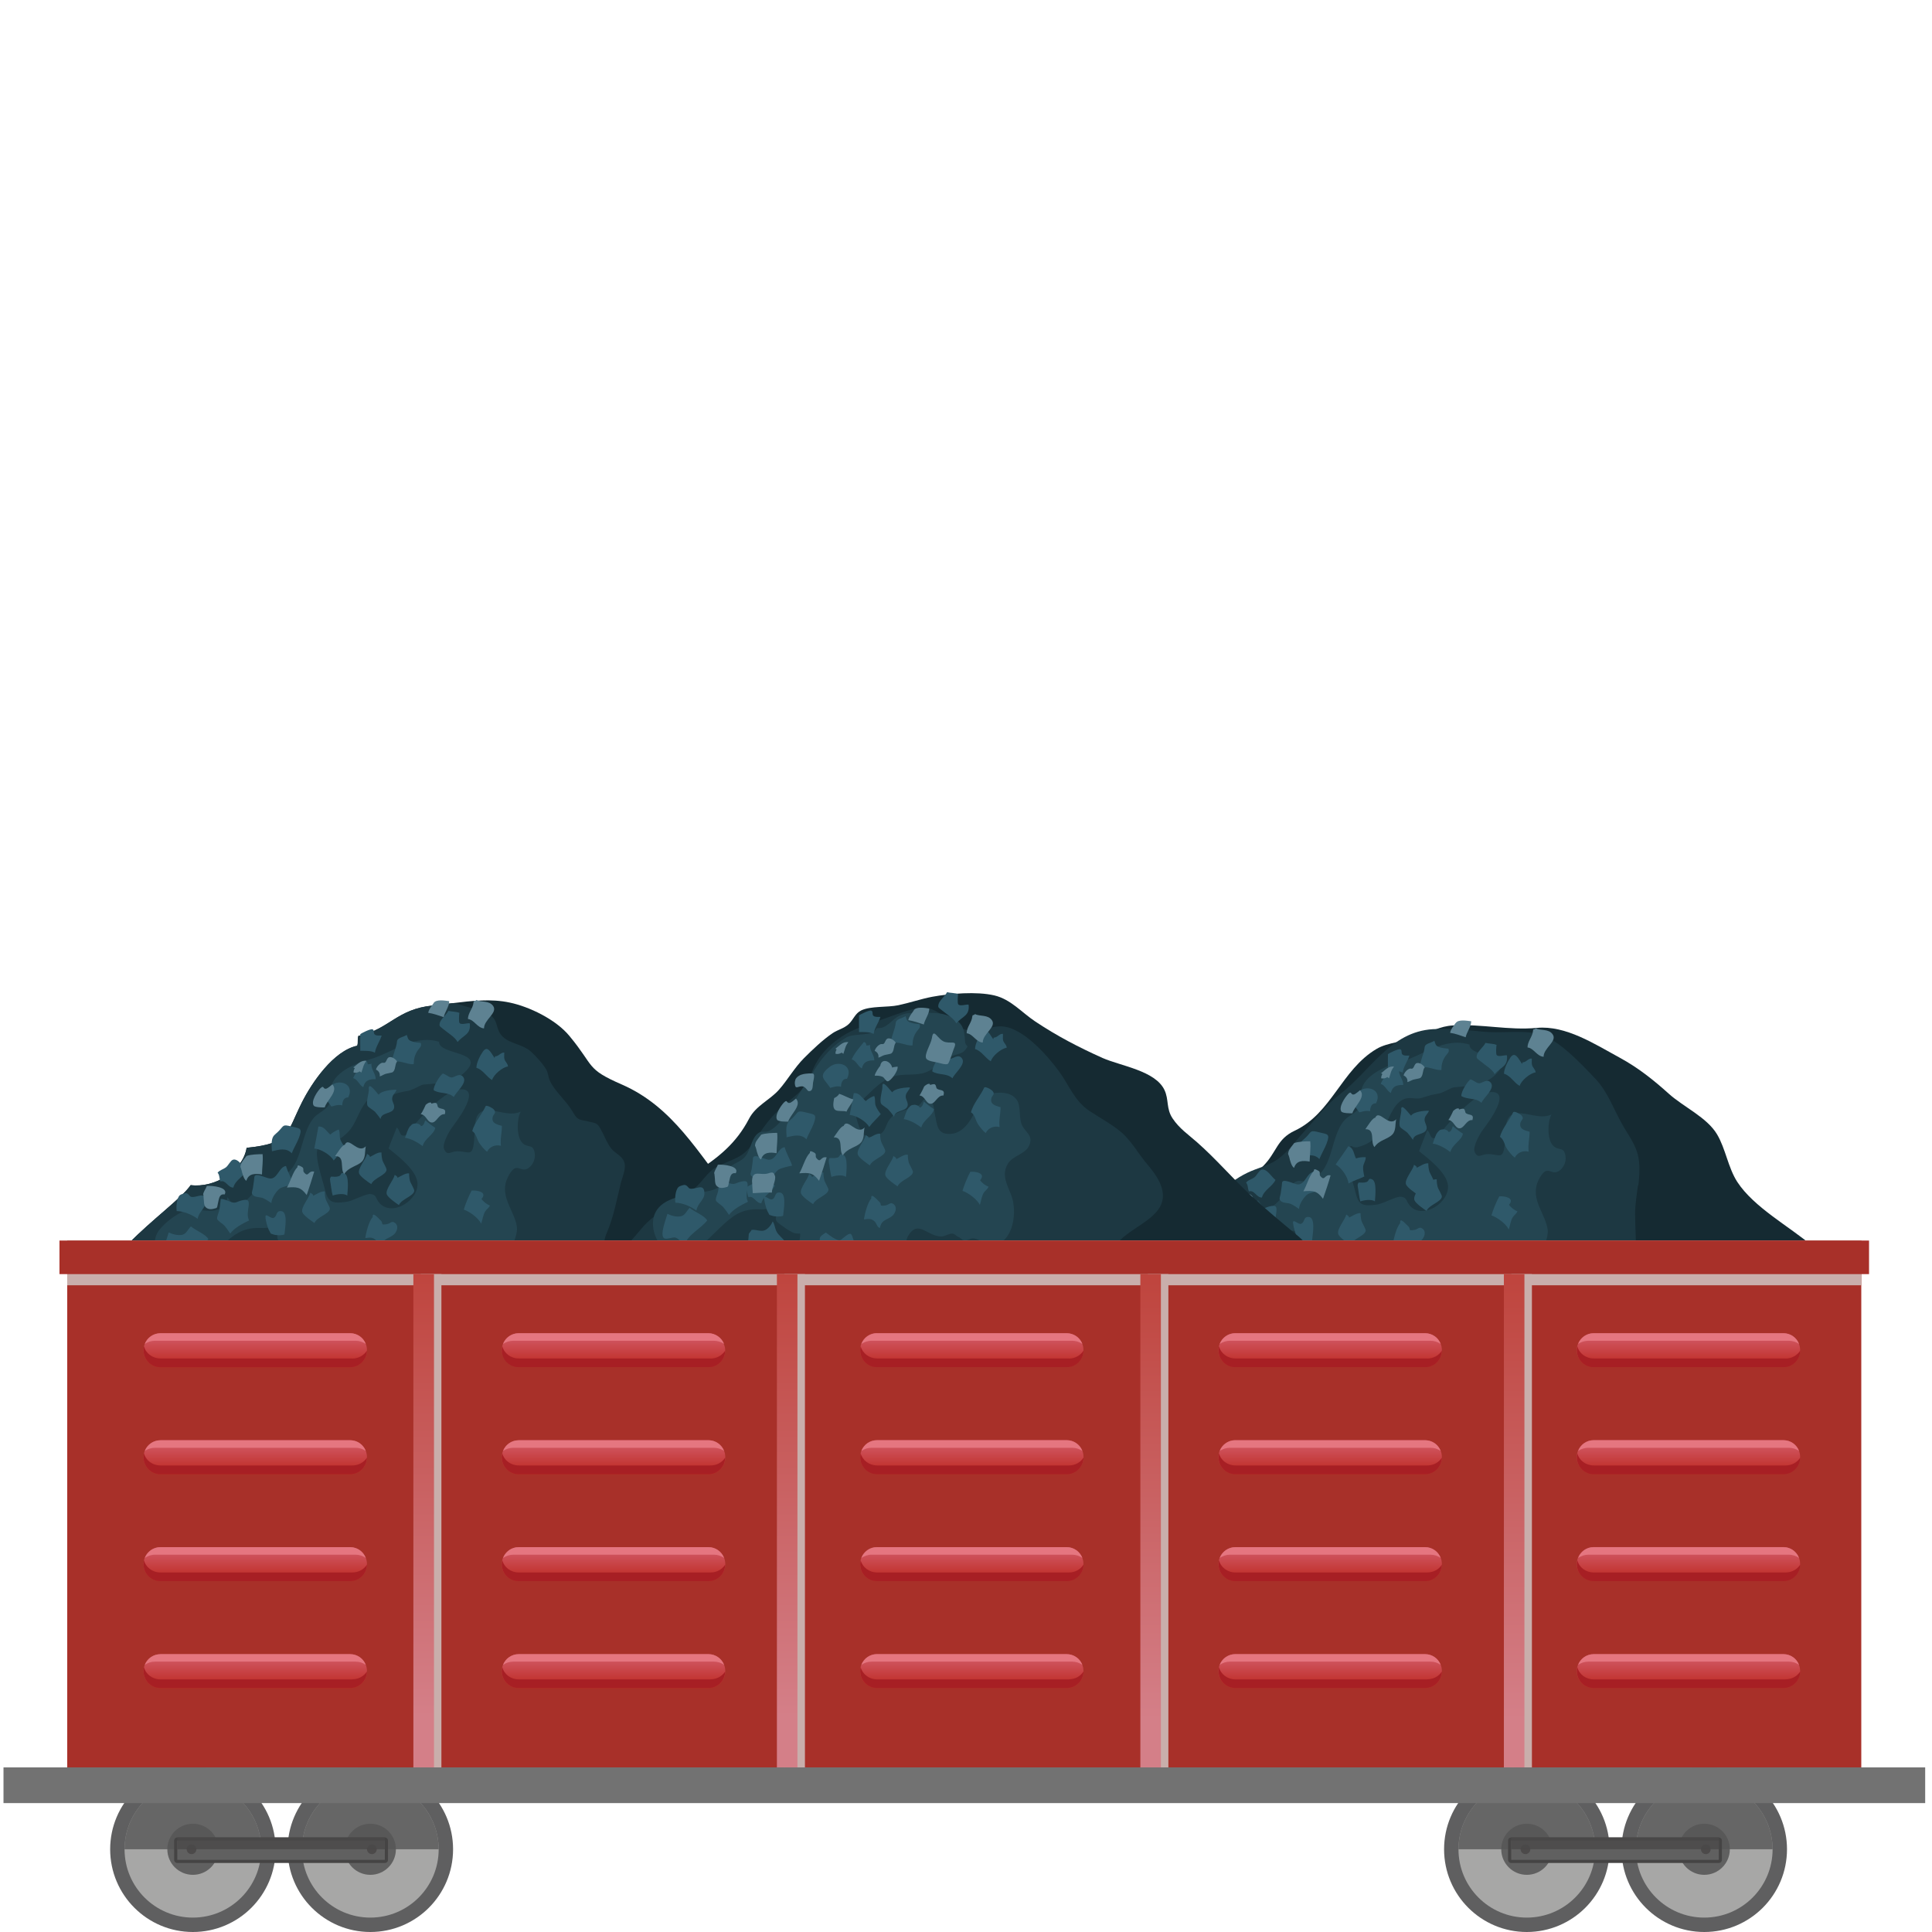 <?xml version="1.0" encoding="UTF-8"?>
<svg xmlns="http://www.w3.org/2000/svg" xmlns:xlink="http://www.w3.org/1999/xlink" viewBox="0 0 226.77 226.77">
  <defs>
    <linearGradient id="uuid-96af1c18-c630-4dbb-a7db-1e69466a745b" x1="92.39" y1="149.4" x2="92.39" y2="207.21" gradientUnits="userSpaceOnUse">
      <stop offset="0" stop-color="#bf453e"/>
      <stop offset=".9" stop-color="#d47f88"/>
    </linearGradient>
    <linearGradient id="uuid-23437478-c50e-4123-a9a2-668c1c2501ab" x1="49.73" x2="49.73" xlink:href="#uuid-96af1c18-c630-4dbb-a7db-1e69466a745b"/>
    <linearGradient id="uuid-d1cb0e6b-880c-4f9a-8ecd-bc50f268974b" x1="50.56" y1="287.4" x2="50.56" y2="345.2" gradientTransform="translate(127.17 495) scale(1 -1)" gradientUnits="userSpaceOnUse">
      <stop offset=".1" stop-color="#d47f88"/>
      <stop offset=".99" stop-color="#bf453e"/>
    </linearGradient>
    <linearGradient id="uuid-7fdf93e2-f4bf-44e9-a468-860f7bc5cfa7" x1="7.89" x2="7.89" xlink:href="#uuid-d1cb0e6b-880c-4f9a-8ecd-bc50f268974b"/>
    <linearGradient id="uuid-cf7956b3-8656-4e39-92db-c02bcd7eb52d" x1="29.96" y1="156.48" x2="29.96" y2="160.45" gradientUnits="userSpaceOnUse">
      <stop offset=".1" stop-color="#d15965"/>
      <stop offset=".99" stop-color="#bd2820"/>
    </linearGradient>
    <linearGradient id="uuid-8a153a11-1fc5-4419-9130-e221c40d3103" y1="169.04" y2="173.01" xlink:href="#uuid-cf7956b3-8656-4e39-92db-c02bcd7eb52d"/>
    <linearGradient id="uuid-975da8be-5fe4-4a1f-b924-fa4a841f984d" y1="181.59" y2="185.56" xlink:href="#uuid-cf7956b3-8656-4e39-92db-c02bcd7eb52d"/>
    <linearGradient id="uuid-ada20265-7d57-4081-8a99-21130f22ed70" y1="194.15" y2="198.11" xlink:href="#uuid-cf7956b3-8656-4e39-92db-c02bcd7eb52d"/>
    <linearGradient id="uuid-763a3424-becd-4f2c-a997-846332574d1e" x1="72.01" x2="72.01" xlink:href="#uuid-cf7956b3-8656-4e39-92db-c02bcd7eb52d"/>
    <linearGradient id="uuid-ec0c8826-8d4b-4cb8-8f33-c86595255fe8" x1="72.01" y1="169.04" x2="72.01" y2="173.01" xlink:href="#uuid-cf7956b3-8656-4e39-92db-c02bcd7eb52d"/>
    <linearGradient id="uuid-d41e509f-5233-4551-93e0-4dd108b37073" x1="72.01" y1="181.59" x2="72.01" y2="185.56" xlink:href="#uuid-cf7956b3-8656-4e39-92db-c02bcd7eb52d"/>
    <linearGradient id="uuid-5c3b023a-960c-458b-bf0d-e9edfd684132" x1="72.01" y1="194.15" x2="72.01" y2="198.11" xlink:href="#uuid-cf7956b3-8656-4e39-92db-c02bcd7eb52d"/>
    <linearGradient id="uuid-2b78b3b8-e788-4e23-b26c-90ad6119c57a" x1="114.07" x2="114.07" xlink:href="#uuid-cf7956b3-8656-4e39-92db-c02bcd7eb52d"/>
    <linearGradient id="uuid-cf708324-044b-4cab-aa5f-f4e9c684a891" x1="114.07" y1="169.04" x2="114.07" y2="173.01" xlink:href="#uuid-cf7956b3-8656-4e39-92db-c02bcd7eb52d"/>
    <linearGradient id="uuid-6536fb29-27ae-417c-a77d-59af9a7dbe4f" x1="114.07" y1="181.59" x2="114.07" y2="185.56" xlink:href="#uuid-cf7956b3-8656-4e39-92db-c02bcd7eb52d"/>
    <linearGradient id="uuid-39842154-db7e-4453-8a65-779f40bc3031" x1="114.07" y1="194.15" x2="114.07" y2="198.11" xlink:href="#uuid-cf7956b3-8656-4e39-92db-c02bcd7eb52d"/>
    <linearGradient id="uuid-53fb3768-45b0-4d4d-88eb-276670bfa241" x1="156.13" x2="156.13" xlink:href="#uuid-cf7956b3-8656-4e39-92db-c02bcd7eb52d"/>
    <linearGradient id="uuid-ddaac0da-9e7a-42d5-b9ba-f8def5b7d9e9" x1="156.13" y1="169.04" x2="156.13" y2="173.01" xlink:href="#uuid-cf7956b3-8656-4e39-92db-c02bcd7eb52d"/>
    <linearGradient id="uuid-3fd8baf1-d380-4989-9cf5-b85b2c0ed26e" x1="156.13" y1="181.59" x2="156.13" y2="185.56" xlink:href="#uuid-cf7956b3-8656-4e39-92db-c02bcd7eb52d"/>
    <linearGradient id="uuid-1e8c93b8-2342-4efd-a881-637774a78526" x1="156.13" y1="194.15" x2="156.13" y2="198.11" xlink:href="#uuid-cf7956b3-8656-4e39-92db-c02bcd7eb52d"/>
    <linearGradient id="uuid-de7bd0f4-35c2-4a17-9faa-eaa18293357a" x1="198.19" x2="198.19" xlink:href="#uuid-cf7956b3-8656-4e39-92db-c02bcd7eb52d"/>
    <linearGradient id="uuid-790bcd6c-f0f1-4de0-81b2-1b97881a4cca" x1="198.19" y1="169.04" x2="198.19" y2="173.01" xlink:href="#uuid-cf7956b3-8656-4e39-92db-c02bcd7eb52d"/>
    <linearGradient id="uuid-d43f4a6d-352f-413f-87af-352aab476b6f" x1="198.19" y1="181.59" x2="198.19" y2="185.56" xlink:href="#uuid-cf7956b3-8656-4e39-92db-c02bcd7eb52d"/>
    <linearGradient id="uuid-ec242e5a-528e-476c-8541-c4c59b8cda23" x1="198.19" y1="194.15" x2="198.19" y2="198.11" xlink:href="#uuid-cf7956b3-8656-4e39-92db-c02bcd7eb52d"/>
  </defs>
  <g style="isolation: isolate;">
    <g id="uuid-5a0d01a5-15ad-409e-bc11-c9cfe57a8831" data-name="圖層 1">
      <g>
        <path d="M208.73,207.45h.2c-.07,0-.14,0-.2,0h0Z" style="fill: #e5e5e5;"/>
        <g>
          <g>
            <path d="M95.35,154.3c-3.79-.37-8.59,2.87-12.18,4.09-4.37,1.49-8.02,1.89-12.72,1.66-6.23-.29-12.35.91-18.46-.55-8.81-2.1-17.29.18-26.19-.76-1.89-.2-5.77-2.7-8.77-4.15-1.91-.92-3.46-1.43-3.93-.67-5.05-4.43,7.23-11.81,9.27-14.81,2.78.36,6.13-1.64,6.57-4.38,5.1-.52,4.64-1.65,6.49-5.33,1.16-2.31,3.71-6.07,6.49-6.65.14-.4,0-.76.14-1.16,3.63-.76,4.48-3.14,8.72-3.56.78-.08,1.56-.18,2.33-.28,2.27-.28,4.51-.55,6.73-.07,2.24.47,5.38,1.95,7,3.92,2.99,3.6,1.88,3.84,6.16,5.7,6.04,2.64,8.94,8.08,12.89,12.95,3.14,3.88,13.06,8,9.46,14.04Z" style="fill: #152a32;"/>
            <path d="M72.93,138.62c-.56,2.2-.84,4.07-1.74,6.17-1.08,2.54,1.25,4.76-1.82,6.68-1.86,1.16-2.51.62-3.95-.43-1.62-1.2-2.67.04-4.38.77-1.11.48-2.26.87-3.49.76-.53-.05-1.05-.32-1.59-.34-.92-.03-1.72.33-2.63.43-1.18.13-2.63-.82-3.64-.56-1.67.42-2.04,2.88-3.88,3.36-.98.26-1.72-.04-2.66-.1-1.9-.12-3.71.81-5.65.57-1.48-.18-2.89-.89-4.38-.37-.51.18-1.18.92-1.71.92-.75.02-.34-.15-.89-.57-1.07-.82-1.16-.94-2.61-1.02-1.45-.08-2.84-.65-4.28-.9-2.39-.44-4.44.12-6.58.59-1.91-.92-3.46-1.43-3.93-.67-5.05-4.43,7.23-11.81,9.27-14.81,2.78.36,6.13-1.64,6.57-4.38,5.1-.52,4.64-1.65,6.49-5.33,1.16-2.31,3.71-6.07,6.49-6.65.14-.4,0-.76.14-1.16,3.63-.76,4.48-3.14,8.72-3.56.78-.08,1.56-.18,2.33-.28.29.04.58.1.85.19.99.32,2.64.66,3.51,1.19.98.61.68,1.52,1.31,2.33.85,1.09,2.49,1.03,3.55,2.01.59.54,1.29,1.32,1.72,2,.28.44.24.86.46,1.36.52,1.2,1.88,2.33,2.6,3.53.66,1.09.62,1.01,1.81,1.26,1.21.26,1.18.17,1.81,1.39.3.61.59,1.31,1.02,1.84.4.49,1.17.82,1.44,1.41.35.77-.07,1.6-.26,2.35Z" style="fill: #1d3842;"/>
            <path d="M21.61,149.79c.47-.04,1.38-.08,1.76-.41.34-.29.2-.73.44-1.05.24-.34.55-.45.86-.76.79-.76,1.57-1.59,2.4-2.26,1.23-.98,2.24-1.25,3.78-1.17.3.02,1.18-.16,1.41,0,.6.4.09.91.37,1.38.13.21,1.02.82,1.26.96.57.33.77.54,1.5.49.13.72-.59,1.95-.07,2.53.55.62,1.6,0,2.19-.3.85-.43,1.35-1.17,2.3-1.42,1.9-.51,2.86.99,3.77,2.35,1.1-1.1,2.42.72,3.52.1.77-.43.51-2.2.95-2.95,1.22-2.06,2.28.08,3.95.03.4,0,.94-.39,1.3-.33.31.05.45.33.7.39.19.05.36.33.61.38.4.09.74-.25,1.14-.22.83.06,1.53.93,2.37.78,1.29-.23,2.72-3.07,2.55-4.3-.23-1.74-1.8-3.27-1.3-5.22.11-.42.59-1.45,1.06-1.65.46-.2.83.3,1.37.08.66-.26,1.07-1.1.97-1.82-.18-1.26-.86-.56-1.51-1.31-.65-.75-.61-2.75-.14-3.61-1.11.51-2.31-.01-3.49-.14-2.23-.22-1.81,1.77-1.98,3.54-.19,1.99-.6,1.26-1.96,1.25-.81,0-1.15.6-1.55-.22-.3-.59.57-2.11.94-2.6.55-.75,3.65-4.79.74-4.43-1.61.2-4.11,2.92-5.15,4.1-.35.41-.74,1.44-1.43,1.3-.34-.07-.36-.78-.68-.93-.3.82-.67,1.64-.95,2.45,1.08.86,3.2,2.49,3.38,3.96.27,2.05-2.9,4.1-4.42,2.48-.52-.55-.31-1-1.07-1.09-.58-.06-2.09.82-2.84.92-1.77.23-2.17.05-2.57-1.63-.26-1.09-1.18-3.6-.8-4.68.38-1.07.32-.26,1.08-.44,1.04-.24,1.81-.74,2.58-1.55,1.13-1.2,1.45-3.88,3.25-4.19.6-.1,1.04.13,1.63-.02.69-.18.98-.34,1.64-.44.67-.1.8-.18,1.4-.46.73-.34.55-.34,1.2-.39,1.54-.13,3.18-.17,4.51-1.44,2.59-2.48-3.13-1.97-3.04-3.55-3.03-.92-5.56,1.35-8.13,2.06-1.76.48-4.29,1.55-4.59,3.42-.11.72.17,1.35-.26,1.99-.41.61-1.24.88-1.73,1.46-1.78,2.1-1.13,6.2-4.32,7.11-.47.13-.9-.13-1.32.05-.55.24-.97,1.1-1.36,1.55-.37.42-1.48,1.71-2.12,1.65-.5-.05-.71-.74-1.02-1.05-.33,2.25-2.72,1.48-4.12,1.43-1.26-.06-3.53,1.72-4.1,2.76-1.1,2,1.01,5.23,3.17,5.07Z" style="fill: #244551;"/>
            <path d="M19.78,144.73c-.11.45-.91,2.42-.39,2.79.3.21,1.01-.18,1.38-.06.33.11.8.62,1.02.88.42-1.27,1.9-1.91,2.67-2.9-.34-.6-1.51-1.01-2.05-1.49-.39.38-.53.88-1.04.99-.47.1-1.15-.07-1.54-.28-.06.05-.03,0-.05.06Z" style="fill: #2f596a;"/>
            <path d="M29.85,138.16c-.02.38-.1.8-.15,1.19-.06.5-.32.73.1,1.01.26.18.78.14,1.09.28.33.15.68.39.98.58-.07-.48.61-1.5,1.01-1.74.31-.18,1.2-.39,1.57-.45-.23-.71-.67-1.43-.88-2.17-.83.09-.98,1.56-1.91,1.47-.43-.04-1.77-.78-1.8-.16Z" style="fill: #2f596a;"/>
            <path d="M29.36,147.08c0,.38-.29,1.9.05,2.25.16.15.76.16.99.21.49.1,1.07.18,1.52.39-.11-.55,1.21-1.62,1.64-2.03-.26-.44-.74-.7-.98-1.2-.16-.36-.2-.88-.43-1.13-.14.39-.55.89-.94,1.04-.5.19-1.01-.13-1.52-.05-.06.16-.34.38-.34.54Z" style="fill: #2f596a;"/>
            <path d="M37.36,132.3c-.14.83-.31,1.69-.47,2.51.74.05,1.92.74,2.28,1.41.42-.55.94-1,1.36-1.51-.21-.27-.49-.66-.59-.99-.13-.36,0-.8-.18-1.14-.33.11-.72.34-.99.59-.45-.35-.73-1.03-1.42-.93.02.06-.04-.01,0,.05Z" style="fill: #2f596a;"/>
            <path d="M25.91,140.75c-.05.42-.09.85-.16,1.26-.04.25-.34.87-.26,1.08.08.22.69.58.86.78.25.29.45.6.67.92.46-.65,1.47-1.18,2.22-1.54-.28-.53-.12-1.16-.05-1.74.07-.67-.12-.78-.83-.61-.55.14-.7.39-1.26.18-.35-.13-.91-.4-1.2-.34Z" style="fill: #2f596a;"/>
            <path d="M48.14,132.19c-.28.31-.44.95-.6,1.36.69.08,1.52.56,2.07.98.2-.89,1.36-1.38,1.48-2.16-.45-.27-.81-.57-1.18-.88-.09.26-.17.66-.49.69-.1-.22-.44-.35-.67-.31-.34.04-.34.03-.6.32Z" style="fill: #2f596a;"/>
            <path d="M46.6,122.23c-.07.83-.55,1.63-.59,2.46.89-.36,1.69.29,2.55.22.02-.64.11-1.1.49-1.64.2-.29.5-.49.33-.86-.34-.03-.7-.06-1.03-.18-.45-.15-.43-.26-.61-.76-.35.26-1.1.31-1.14.76Z" style="fill: #2f596a;"/>
            <path d="M56.68,123.43c-.32.45-.77,1.33-.76,1.91.74.19,1.19,1.07,1.84,1.43.17-.63,1.2-1.5,1.86-1.59,0-.34-.33-.55-.41-.87-.07-.22-.01-.52-.02-.76-.43-.04-.65.45-1.08.44-.02.07-.05.13-.06.19-.46-.68-.83-1.51-1.37-.75Z" style="fill: #2f596a;"/>
            <path d="M57,129.84c-.42.95-1.32,1.92-1.57,2.92.47.27.55,1.03.86,1.45.24.33.55.74.88.98.29-.6.99-.88,1.63-.7-.11-.79.12-1.55.11-2.34-.5-.15-1.19-.27-1.1-.94.06-.49.51-.52.18-.95-.17-.23-.91-.58-.98-.43Z" style="fill: #2f596a;"/>
            <path d="M46.33,137.89c-.12.63-1.13,1.71-.93,2.3.14.38,1.11,1.05,1.42,1.26.3-.72,1.75-1.05,1.8-1.68.02-.21-.43-.89-.5-1.16-.07-.29-.11-.58-.1-.88-.42-.07-1,.35-1.37.52-.01-.22-.16-.22-.33-.36Z" style="fill: #2f596a;"/>
            <path d="M43.08,135.44c-.11.62-1.14,1.71-.93,2.3.14.38,1.11,1.05,1.43,1.25.29-.72,1.74-1.05,1.79-1.68.03-.2-.43-.89-.49-1.15-.07-.29-.11-.59-.1-.88-.42-.08-1,.35-1.36.52-.02-.22-.16-.23-.33-.36Z" style="fill: #2f596a;"/>
            <path d="M36.42,139.99c-.12.63-1.14,1.71-.93,2.3.13.38,1.11,1.05,1.42,1.26.3-.72,1.75-1.05,1.81-1.68.01-.21-.44-.89-.5-1.15-.07-.29-.11-.58-.09-.87-.42-.08-1,.34-1.37.51-.01-.22-.16-.23-.32-.36Z" style="fill: #2f596a;"/>
            <path d="M55.36,139.75c-.29.52-.73,1.54-.92,2.23.67.21,1.74,1.01,2.04,1.65.16-.45.21-1.05.49-1.47.16-.25.42-.37.53-.66-.36-.14-.76-.44-.98-.77.73-.84-.54-1.03-1.15-.99Z" style="fill: #2f596a;"/>
            <path d="M38.91,129.88c.43-.13.87-.25,1.26-.13.02-.5.18-.95.7-.94.78-1.54-.95-2.21-2-1.41-1.5,1.14-.65,1.42.03,2.49Z" style="fill: #2f596a;"/>
            <path d="M31.9,133.98c-.05.37,0,.79.02,1.15.79-.19,1.7-.45,2.32.24.22-.57.68-1.35.85-1.82.45-1.2.1-1.08-.85-1.32-1.09-.28-.9-.12-1.49.49-.47.5-.76.5-.85,1.26Z" style="fill: #2f596a;"/>
            <path d="M42.87,124.51c-.51.61-1.1,1.3-1.42,2.03.58.19.7.82,1.19,1.07.18-.79.68-.96,1.45-.94.04-.65-.57-1.11-.49-1.85-.18.16-.23.04-.43.11-.05-.25-.07-.36-.3-.42Z" style="fill: #2f596a;"/>
            <path d="M25.88,138.68c.6-.24.9.76,1.51.71.23-.91,1.23-1.28,1.59-2.07-.46-.34-1.03-1.4-1.65-1.19-.26.09-.55.68-.79.87-.33.26-.77.34-1,.65.26.25.18.77.35,1.03Z" style="fill: #2f596a;"/>
            <path d="M42.29,121.4c0,.45-.02,1.33,0,1.94.52.01,1.27-.04,1.71.22.12-.73.6-1.35.8-2.01-.24,0-.59.04-.78-.1-.26-.18-.02-.52-.29-.63-.21-.1-1.31.44-1.45.58Z" style="fill: #2f596a;"/>
            <path d="M43.3,127.83c.03.36-.37,1.57-.15,1.97.11.2.68.5.87.7.24.27.44.54.65.84.1-.83,1.39-.55,1.58-1.27.12-.42-.3-.79-.21-1.23.07-.4.41-.59.5-.93-.53-.02-1.81.12-2.09.58-.25-.22-1.22-1.64-1.16-.66Z" style="fill: #2f596a;"/>
            <path d="M52.63,118.65c-.21.43-.9.98-1,1.39-.12.44.02.42.41.76.51.43,1.38.93,1.67,1.51.68-.84,1.59-.86,1.43-2.2-.33-.05-.97.22-1.2-.03-.12-.13-.05-1.06-.02-1.19-.37-.17-.92-.14-1.29-.24Z" style="fill: #2f596a;"/>
            <path d="M38.75,138.61c.09.43.15,1.2.3,1.72.44-.16,1.31-.3,1.71,0,.05-.57.24-2.3-.29-2.57-.52-.27-.36.18-.68.29-.37.13-.56.05-.95.06-.11.19-.13.29-.08.5Z" style="fill: #2f596a;"/>
            <path d="M31.16,142.95c.04.33.24,1.18.46,1.53.26.43,0,.24.48.42.3.11,1.01.13,1.29-.01.04-.63.47-2.71-.42-2.74-.65-.01-.38.59-.86.8-.34.15-1.05-.75-.94,0Z" style="fill: #2f596a;"/>
            <path d="M43.74,142.87c-.44.44-.79,1.85-.86,2.45.51-.06.8-.14,1.21.21.28.24.3.69.65.81.25-1.05.8-.87,1.48-1.43.36-.29.64-1.02.13-1.38-.39-.28-.47.07-.96.16-.83.13-.33-.11-.71-.44-.29-.26-1.02-1.16-.93-.36Z" style="fill: #2f596a;"/>
            <path d="M51.98,126.03c-.26.08-1.15,1.44-1.07,1.94.75.46,1.68.16,2.36.8.18-.54,1.61-1.63,1.12-2.33-.43-.6-1.04.05-1.4.03-.41-.04-.66-.43-1.15-.49-.04.1.12-.05.14.05Z" style="fill: #2f596a;"/>
            <path d="M20.74,142.15c.86.02,1.79.43,2.46.91.14-.84.94-1.26.94-2,0-1.31-.99-.46-1.67-.57-.24-.04-.3-.4-.65-.44-.14-.01-.6.14-.7.23-.41.36-.45,1.48-.38,1.86Z" style="fill: #2f596a;"/>
            <path d="M41.64,125.39c-.1.14-.15.33-.14.5.26.06.51.01.72-.14.07.05.15.1.2.14.18-.49.23-.95.59-1.37-.66-.12-1.09.46-1.57.79.21-.04.08.03.2.07Z" style="fill: #5e8292;"/>
            <path d="M37.62,127.72c-.38.39-1.15,1.54-.8,2.05.15.23,1.11.22,1.3.21.19-.79,1.66-1.92.89-2.7-.15.14-.53.47-.75.51-.37.06-.22-.48-.64-.06Z" style="fill: #5e8292;"/>
            <path d="M44.99,124.74c-.29-.07-.79.43-.86.81.32.14.5.43.44.79.23-.05.4-.19.65-.28.16-.06.8-.15.88-.22.36-.28.22-.89.51-1.25-.16-.27-.56-.55-.88-.51-.41.05-.32.76-.73.66Z" style="fill: #5e8292;"/>
            <path d="M28.94,135.68c-.18.22-.58.69-.66.97-.13.43-.02.29.07.7.07.32.28,1.13.57,1.24.25-.88,1.06-.86,1.83-.74.01-.84.15-1.58.07-2.38-.48,0-1.41.03-1.88.21Z" style="fill: #5e8292;"/>
            <path d="M40.47,134.37c-.32.04-.86.95-1.14,1.33,1.22-.04.53,1.5,1.07,2.11.54-.86,1.55-.91,2.1-1.49.44-.47.3-1.22.44-1.78-.93.99-2-1.22-2.47-.17Z" style="fill: #5e8292;"/>
            <path d="M49.96,129.7s-.36.82-.58,1.08c.63.06.74.88,1.24.97.63.11.83-1.04,1.59-.97.22-.77-.38-.53-.74-.78-.17-.12-.07-.38-.27-.52-.12-.08-.48.03-.57.06-.01-.04-.02-.08-.03-.12-.23-.07-.5.14-.65.28Z" style="fill: #5e8292;"/>
            <path d="M23.83,140.28c.05-.26.05.2.07.32.05.3,0,.8.2,1.05.22.26.56.33.97.23.51-.12.37-.06.53-.74.11-.49.16-1.04.77-.94.49-.88-1.53-1.05-2.09-1-.15.42-.41.65-.45,1.08Z" style="fill: #5e8292;"/>
            <path d="M34.92,136.99c-.55.53-.83,1.72-1.24,2.4,1.13-.09,1.61-.08,2.32.88.32-.94.61-1.84.88-2.75-.76-.17-.64.78-1.22.06-.14-.18.07-.45-.22-.61-.3-.16-.54-.31-.53.02Z" style="fill: #5e8292;"/>
            <path d="M55.58,117.65c-.05.7-.67,1.27-.65,1.96.74.08,1.07,1.03,1.88,1.1,0-1.04,1.61-1.8,1.09-2.61-.45-.69-1.41-.44-2-.73-.15.22-.29,0-.31.28Z" style="fill: #5e8292;"/>
            <path d="M50.91,117.72c-.24.36-.57.73-.65,1.16.61.08,1.24.32,1.82.51.12-.58.68-1.31.64-1.88-.5-.06-1.5-.25-1.82.21Z" style="fill: #5e8292;"/>
          </g>
          <path d="M37.68,147.58c-.04.53.15,1.05.22,1.57.05.36-.01,1.13.17,1.44.37.62,1.82-.07,2.4.32.01-.31-.02-.99.19-1.24.29-.35,1.13-.27,1.5-.57-.19-.48-.38-.97-.54-1.46-.21-.63-.25-.83-.88-.38-.55.4-.58.67-1.19.37-.43-.21-.77-.51-1.15-.77-.26.2-.68.37-.72.72Z" style="fill: #2f596a;"/>
        </g>
        <g>
          <g>
            <path d="M215.97,154.98c-3.79-.36-8.59,2.87-12.18,4.1-4.37,1.49-8.02,1.89-12.72,1.66-6.23-.3-12.36.91-18.46-.55-8.81-2.1-17.29.19-26.19-.76-1.89-.2-5.77-2.69-8.76-4.15-1.91-.93-3.46-1.43-3.93-.66-.18.28-1.22-2.33-1.2-2.7.05-1.31.91-2.55,1.68-3.55,1.65-2.13,3.9-2.91,5.78-4.69,1.53-1.45,2.4-3.44,4.16-4.65,1.32-.9,2.97-1.02,4.09-2.14,1.64-1.64,1.59-3.17,3.72-4.17,4.35-2.04,5.5-7.17,9.61-9.6,1.31-.78,3.3-.85,4.81-1.42,1.47-.54,2.6-1.26,4.19-1.34,3.39-.19,6.47.6,9.82.29,3.39-.32,6.79,1.9,9.73,3.5,2.17,1.18,3.97,2.62,5.77,4.24,1.74,1.56,4.47,2.76,5.66,4.77,1,1.69,1.28,3.88,2.36,5.56,1.96,3.01,6.12,5.23,8.83,7.54,1.32,1.13,2.75,2.4,3.49,4.02.23.5.99,4.84-.26,4.71Z" style="fill: #152a32;"/>
            <path d="M192.26,139.14c-.15,1.12-.34,2.24-.34,3.4,0,2.71.72,7.97-1.93,9.62-1.86,1.16-2.52.62-3.95-.43-1.63-1.2-2.68.04-4.39.77-1.11.48-2.27.87-3.5.76-.53-.05-1.05-.32-1.59-.34-.92-.03-1.71.32-2.62.43-1.19.13-2.63-.81-3.65-.56-1.66.42-2.04,2.88-3.88,3.37-.97.25-1.72-.05-2.66-.11-1.9-.12-3.71.82-5.64.58-1.49-.19-2.9-.9-4.38-.37-.51.18-1.18.91-1.72.92-.75.02-.33-.15-.88-.57-1.07-.81-1.16-.94-2.61-1.01-1.45-.08-2.84-.65-4.28-.9-2.39-.44-4.43.12-6.57.59-1.91-.93-3.46-1.43-3.93-.66-.16.27-1.21-2.23-1.2-2.57,0-1.26.78-2.42,1.49-3.41,1.53-2.18,3.67-3.77,5.67-5.49,2.27-1.96,3.97-4.19,6.74-5.52,1.14-.55,2.42-.8,3.47-1.53,1.27-.88,2.17-2.22,3.2-3.33,1.41-1.52,2.47-3.04,4.16-4.34,3.61-2.76,5.9-7.33,10.91-7.64,1.93-.11,3.95.1,5.86.29,1.98.2,4.09-.12,6.06.15,2.45.32,5.42,3.56,7.14,5.36,1.55,1.62,2.25,3.86,3.4,5.77.83,1.38,1.6,2.41,1.75,4.05.1.93.01,1.83-.09,2.73Z" style="fill: #1d3842;"/>
            <path d="M142.6,150.11c.47-.04,1.38-.08,1.76-.4.34-.29.2-.73.44-1.06.24-.34.55-.45.87-.76.79-.77,1.57-1.59,2.4-2.26,1.22-.98,2.24-1.24,3.77-1.17.3.01,1.18-.16,1.41,0,.6.4.09.91.37,1.39.12.21,1.01.81,1.26.96.58.33.78.53,1.5.49.13.72-.59,1.95-.07,2.53.56.62,1.6,0,2.19-.3.85-.43,1.35-1.17,2.31-1.43,1.9-.51,2.85.99,3.77,2.35,1.09-1.1,2.42.72,3.52.1.78-.44.51-2.2.95-2.95,1.22-2.06,2.28.08,3.95.03.4-.01.94-.39,1.3-.33.31.05.46.33.7.39.19.05.36.33.6.38.4.09.74-.25,1.14-.22.83.06,1.53.93,2.37.79,1.3-.24,2.72-3.08,2.55-4.3-.23-1.74-1.79-3.28-1.3-5.22.1-.42.59-1.45,1.05-1.65.47-.2.84.3,1.37.08.67-.27,1.08-1.11.98-1.82-.18-1.27-.86-.56-1.51-1.31-.66-.75-.61-2.75-.15-3.6-1.1.5-2.31-.02-3.49-.14-2.23-.22-1.82,1.77-1.98,3.54-.19,1.99-.6,1.26-1.97,1.24-.81,0-1.15.6-1.56-.22-.29-.59.57-2.11.94-2.61.55-.74,3.65-4.78.74-4.43-1.61.2-4.11,2.92-5.15,4.1-.35.4-.74,1.45-1.44,1.29-.34-.07-.36-.78-.67-.92-.3.81-.67,1.64-.95,2.45,1.08.86,3.2,2.49,3.38,3.96.26,2.05-2.91,4.1-4.43,2.48-.51-.55-.31-1-1.07-1.09-.58-.07-2.1.82-2.83.92-1.78.23-2.18.05-2.57-1.63-.26-1.1-1.18-3.61-.8-4.68.38-1.07.32-.26,1.08-.43,1.04-.24,1.81-.74,2.58-1.55,1.13-1.2,1.45-3.88,3.25-4.19.6-.1,1.04.13,1.63-.02.68-.18.97-.34,1.63-.45.67-.1.8-.18,1.4-.46.73-.34.55-.33,1.2-.39,1.55-.13,3.19-.17,4.51-1.44,2.59-2.47-3.13-1.97-3.04-3.54-3.03-.93-5.56,1.35-8.13,2.05-1.76.48-4.29,1.55-4.59,3.41-.12.72.17,1.35-.26,2-.4.61-1.24.88-1.73,1.45-1.79,2.1-1.13,6.21-4.32,7.11-.47.13-.91-.14-1.32.05-.56.24-.97,1.1-1.36,1.55-.37.42-1.49,1.71-2.12,1.65-.51-.05-.71-.75-1.03-1.05-.33,2.25-2.73,1.48-4.11,1.43-1.27-.05-3.53,1.72-4.11,2.77-1.1,2,1.01,5.23,3.17,5.06Z" style="fill: #244551;"/>
            <path d="M140.4,145.41c-.12.45-.91,2.42-.39,2.8.3.21,1.01-.18,1.37-.06.33.11.8.62,1.02.88.42-1.26,1.9-1.9,2.68-2.9-.34-.6-1.51-1.01-2.06-1.48-.39.38-.52.88-1.03.99-.47.1-1.15-.07-1.54-.28-.06.05-.03,0-.05.06Z" style="fill: #2f596a;"/>
            <path d="M150.48,138.84c-.02.39-.1.8-.15,1.19-.07.5-.32.74.1,1.01.27.18.78.14,1.09.28.33.15.68.39.97.59-.07-.49.61-1.5,1.01-1.74.31-.18,1.2-.39,1.57-.45-.23-.7-.67-1.43-.88-2.17-.83.09-.98,1.56-1.91,1.47-.43-.04-1.77-.79-1.8-.17Z" style="fill: #2f596a;"/>
            <path d="M149.98,147.77c0,.38-.3,1.9.06,2.24.15.16.76.16.98.21.5.1,1.07.18,1.52.39-.11-.55,1.22-1.62,1.65-2.04-.26-.44-.74-.7-.98-1.2-.16-.36-.2-.88-.43-1.13-.14.39-.54.89-.94,1.04-.51.19-1.02-.13-1.53-.05-.06.16-.34.38-.34.54Z" style="fill: #2f596a;"/>
            <path d="M158.23,134.59c-.47.7-.98,1.42-1.46,2.09.66.35,1.45,1.46,1.51,2.23.6-.34,1.27-.53,1.86-.82-.08-.33-.17-.81-.14-1.14.03-.38.33-.73.3-1.12-.34-.03-.8.02-1.14.14-.27-.51-.25-1.24-.91-1.43-.01.07-.04-.03-.02.04Z" style="fill: #2f596a;"/>
            <path d="M146.53,141.44c-.05.41-.09.84-.16,1.26-.05.25-.35.87-.27,1.09.08.22.69.57.87.78.25.29.45.6.67.92.46-.65,1.48-1.18,2.22-1.54-.28-.53-.11-1.15-.04-1.74.07-.67-.11-.78-.83-.6-.55.14-.69.38-1.26.18-.35-.13-.91-.39-1.2-.34Z" style="fill: #2f596a;"/>
            <path d="M168.76,132.88c-.28.31-.44.96-.59,1.36.69.07,1.51.56,2.07.98.2-.89,1.36-1.38,1.47-2.16-.45-.27-.81-.57-1.19-.88-.08.26-.16.66-.49.69-.1-.22-.44-.34-.67-.31-.34.05-.34.03-.6.32Z" style="fill: #2f596a;"/>
            <path d="M167.22,122.91c-.08.83-.55,1.63-.59,2.46.88-.36,1.69.28,2.55.22.02-.63.11-1.1.49-1.64.21-.29.51-.49.33-.86-.34-.04-.7-.06-1.03-.17-.45-.16-.44-.26-.61-.76-.36.26-1.1.31-1.14.76Z" style="fill: #2f596a;"/>
            <path d="M177.29,124.12c-.31.45-.76,1.32-.76,1.91.74.19,1.19,1.07,1.84,1.43.18-.64,1.22-1.49,1.87-1.59,0-.33-.34-.55-.42-.87-.06-.22-.01-.52-.02-.75-.43-.05-.65.45-1.08.44-.02.07-.05.13-.07.19-.45-.68-.83-1.51-1.37-.75Z" style="fill: #2f596a;"/>
            <path d="M177.62,130.53c-.42.95-1.32,1.92-1.56,2.92.47.26.55,1.03.86,1.45.24.33.54.74.88.98.29-.6.99-.88,1.63-.7-.11-.8.11-1.56.11-2.34-.49-.14-1.19-.27-1.1-.94.06-.49.51-.51.18-.94-.17-.22-.91-.58-.98-.42Z" style="fill: #2f596a;"/>
            <path d="M166.95,138.57c-.11.63-1.14,1.71-.93,2.3.14.38,1.11,1.05,1.42,1.26.3-.72,1.74-1.05,1.8-1.68.02-.2-.44-.89-.5-1.15-.07-.29-.11-.58-.1-.87-.41-.07-.99.35-1.36.51,0-.22-.16-.22-.33-.36Z" style="fill: #2f596a;"/>
            <path d="M165.97,136.71c-.12.63-1.14,1.71-.94,2.3.13.38,1.11,1.05,1.42,1.25.29-.72,1.74-1.05,1.8-1.68.01-.2-.44-.89-.5-1.15-.07-.29-.11-.59-.1-.88-.41-.07-.99.35-1.36.52,0-.22-.16-.22-.33-.36Z" style="fill: #2f596a;"/>
            <path d="M158.01,142.56c-.12.62-1.14,1.71-.93,2.3.13.38,1.1,1.05,1.42,1.25.3-.72,1.75-1.05,1.8-1.68.01-.2-.43-.89-.5-1.15-.07-.29-.11-.58-.1-.88-.41-.07-.99.35-1.36.52,0-.22-.16-.23-.32-.36Z" style="fill: #2f596a;"/>
            <path d="M175.98,140.43c-.3.52-.73,1.54-.92,2.23.67.21,1.74,1.01,2.03,1.65.16-.44.21-1.05.49-1.47.17-.24.41-.37.53-.66-.37-.14-.77-.44-.99-.77.73-.84-.55-1.03-1.15-.99Z" style="fill: #2f596a;"/>
            <path d="M159.54,130.57c.43-.12.86-.25,1.27-.13.02-.5.18-.95.7-.94.79-1.54-.95-2.21-1.99-1.42-1.51,1.14-.66,1.42.03,2.49Z" style="fill: #2f596a;"/>
            <path d="M152.52,134.66c-.05.37,0,.79.02,1.15.8-.18,1.69-.45,2.32.24.23-.58.68-1.35.85-1.82.45-1.2.1-1.08-.86-1.32-1.09-.28-.89-.12-1.48.5-.48.5-.76.5-.86,1.26Z" style="fill: #2f596a;"/>
            <path d="M163.49,125.19c-.51.62-1.11,1.3-1.43,2.03.58.19.7.82,1.19,1.07.18-.78.68-.96,1.45-.94.04-.65-.57-1.11-.49-1.85-.18.15-.23.04-.43.11-.06-.25-.07-.36-.3-.42Z" style="fill: #2f596a;"/>
            <path d="M146.61,139.85c.59-.24.89.75,1.51.71.24-.91,1.24-1.28,1.59-2.07-.47-.34-1.04-1.4-1.66-1.19-.26.08-.55.68-.79.87-.33.26-.78.33-1,.65.26.25.17.77.35,1.03Z" style="fill: #2f596a;"/>
            <path d="M162.91,123.74c0,.45-.02,1.33.01,1.94.52,0,1.26-.04,1.71.22.12-.73.6-1.35.8-2-.24,0-.59.04-.78-.1-.26-.18-.01-.52-.29-.64-.21-.09-1.32.45-1.45.58Z" style="fill: #2f596a;"/>
            <path d="M164.48,130.29c.02.36-.37,1.57-.15,1.97.11.2.68.5.87.7.24.27.44.54.65.84.1-.83,1.39-.55,1.59-1.27.11-.42-.3-.79-.22-1.23.07-.4.41-.59.5-.93-.53-.02-1.81.12-2.09.58-.26-.22-1.22-1.64-1.16-.66Z" style="fill: #2f596a;"/>
            <path d="M174.36,122.41c-.21.44-.89.98-1,1.39-.12.45.02.43.41.76.51.43,1.38.94,1.67,1.51.68-.84,1.59-.86,1.44-2.2-.33-.05-.97.22-1.2-.03-.13-.13-.05-1.07-.02-1.19-.37-.17-.91-.14-1.29-.24Z" style="fill: #2f596a;"/>
            <path d="M159.37,139.29c.09.44.15,1.19.3,1.73.44-.16,1.32-.3,1.71,0,.04-.56.24-2.3-.29-2.57-.52-.27-.36.18-.69.29-.36.12-.55.05-.94.07-.11.18-.13.28-.09.49Z" style="fill: #2f596a;"/>
            <path d="M151.78,143.63c.05.33.24,1.18.45,1.53.26.43,0,.24.49.43.3.11,1.01.12,1.29-.02.05-.63.46-2.71-.42-2.73-.65-.02-.38.58-.87.8-.34.15-1.05-.75-.94,0Z" style="fill: #2f596a;"/>
            <path d="M164.36,143.56c-.43.44-.79,1.85-.86,2.45.51-.06.79-.14,1.2.21.29.24.3.68.65.8.25-1.05.79-.87,1.47-1.43.35-.29.64-1.03.14-1.38-.39-.28-.48.07-.97.16-.82.13-.33-.11-.71-.44-.29-.26-1.02-1.16-.93-.36Z" style="fill: #2f596a;"/>
            <path d="M172.6,126.71c-.26.08-1.14,1.43-1.07,1.94.76.46,1.67.16,2.36.8.18-.55,1.6-1.64,1.12-2.33-.43-.6-1.04.05-1.4.03-.41-.03-.66-.43-1.14-.48-.05.1.11-.05.13.04Z" style="fill: #2f596a;"/>
            <path d="M141.37,142.84c.86.02,1.78.43,2.46.91.13-.84.94-1.26.93-1.99,0-1.31-.99-.46-1.67-.58-.24-.04-.3-.4-.65-.44-.14-.02-.6.14-.71.24-.41.37-.45,1.47-.38,1.86Z" style="fill: #2f596a;"/>
            <path d="M162.26,126.07c-.1.14-.15.33-.14.5.27.05.51,0,.72-.15.07.05.14.11.2.15.17-.5.22-.95.59-1.37-.67-.12-1.09.46-1.57.8.2-.05.08.02.19.07Z" style="fill: #5e8292;"/>
            <path d="M158.24,128.41c-.38.39-1.14,1.54-.8,2.05.15.23,1.11.22,1.3.21.19-.79,1.66-1.92.89-2.71-.15.14-.54.48-.74.51-.37.06-.23-.49-.65-.06Z" style="fill: #5e8292;"/>
            <path d="M165.62,125.43c-.3-.08-.8.43-.87.8.32.15.5.43.44.78.23-.05.4-.18.65-.27.16-.06.8-.15.88-.22.36-.28.22-.89.51-1.24-.16-.26-.55-.55-.88-.51-.41.05-.33.76-.73.66Z" style="fill: #5e8292;"/>
            <path d="M151.91,134.17c-.17.23-.57.69-.66.97-.13.43-.01.3.08.7.07.32.28,1.13.57,1.23.26-.88,1.06-.86,1.82-.73.02-.85.15-1.58.07-2.38-.49-.01-1.41.03-1.89.21Z" style="fill: #5e8292;"/>
            <path d="M161.4,131.2c-.32.04-.86.95-1.14,1.34,1.22-.04.53,1.5,1.07,2.1.54-.85,1.56-.9,2.11-1.49.44-.47.3-1.22.44-1.78-.92.99-1.99-1.22-2.47-.17Z" style="fill: #5e8292;"/>
            <path d="M170.58,130.38s-.36.82-.58,1.08c.63.06.75.88,1.23.97.63.11.84-1.03,1.6-.96.22-.78-.37-.53-.74-.79-.17-.11-.07-.37-.27-.52-.12-.08-.47.04-.57.07,0-.04-.02-.08-.02-.12-.24-.07-.5.14-.65.28Z" style="fill: #5e8292;"/>
            <path d="M144.45,140.96c.05-.26.05.2.07.33.05.29,0,.79.2,1.05.22.26.57.33.97.23.5-.12.36-.06.53-.74.11-.49.16-1.04.77-.94.49-.88-1.53-1.05-2.09-1-.14.43-.41.65-.45,1.08Z" style="fill: #5e8292;"/>
            <path d="M154.22,137.43c-.55.54-.83,1.71-1.24,2.4,1.14-.09,1.61-.08,2.31.88.33-.94.63-1.84.89-2.75-.75-.17-.65.78-1.22.06-.14-.18.08-.45-.21-.6-.3-.16-.55-.31-.53.02Z" style="fill: #5e8292;"/>
            <path d="M179.94,120.99c-.05.69-.67,1.27-.64,1.96.73.07,1.07,1.03,1.88,1.09,0-1.04,1.61-1.8,1.08-2.61-.45-.7-1.41-.44-2.01-.73-.15.22-.29,0-.31.28Z" style="fill: #5e8292;"/>
            <path d="M170.86,120.07c-.24.36-.58.73-.65,1.16.61.08,1.24.32,1.82.52.12-.59.68-1.32.65-1.88-.51-.06-1.51-.25-1.81.21Z" style="fill: #5e8292;"/>
          </g>
          <path d="M158.31,148.26c-.05.53.14,1.05.21,1.57.05.36-.02,1.14.16,1.43.37.62,1.82-.07,2.4.33.01-.31-.02-1,.19-1.24.29-.35,1.13-.27,1.5-.57-.19-.48-.38-.98-.54-1.47-.21-.63-.25-.83-.88-.38-.55.4-.58.67-1.18.37-.43-.21-.78-.5-1.16-.77-.26.2-.68.38-.71.72Z" style="fill: #2f596a;"/>
        </g>
        <g>
          <path d="M153.88,152.1c-3.79-.37-8.59,2.88-12.18,4.1-4.37,1.49-8.01,1.89-12.72,1.66-6.23-.3-12.35.91-18.47-.55-8.8-2.1-17.29.18-26.19-.76-1.89-.2-5.77-2.7-8.77-4.15-1.91-.93-3.46-1.43-3.93-.67-3.34-2.93.78-6.5,2.92-8.63,1.08-1.07,1.85-2.28,3.09-3.17,1.24-.9,2.49-1.41,3.77-2.2,2.91-1.81,5.02-3.54,6.52-6.42.81-1.55,2.41-2.16,3.51-3.4.98-1.1,1.82-2.59,2.95-3.72.98-.98,2.2-2.15,3.36-2.93.62-.41,1.29-.53,1.86-1.04.55-.5.76-1.27,1.48-1.62,1.12-.54,3.09-.34,4.36-.61,1.33-.28,2.65-.74,3.97-.99,2.11-.39,5.22-.65,7.31-.16,1.95.47,3.17,1.98,4.81,3.07,2.56,1.7,5.05,3,7.88,4.27,2.13.94,6.2,1.49,7.27,3.76.54,1.15.18,2.17.95,3.33.8,1.2,1.83,1.88,2.87,2.8,2.27,2,4.14,4.21,6.24,6.17,1.85,1.73,3.71,3.26,5.63,4.85.97.8,1.79,2,2.09,3.22.12.45.24,3.88-.61,3.8Z" style="fill: #152a32;"/>
          <path d="M133.39,134.99c.43.58.85,1.17,1.28,1.68.79.94,1.72,2.12,1.82,3.49.21,2.99-4.33,3.92-5.73,6.27-1.26,2.13-2.61,2.94-5.12,3.26-1.61.21-3.16-.19-4.76-.16-1.67.02-3.13,1-4.82.84-.52-.05-1.05-.32-1.6-.34-.92-.03-1.72.33-2.62.43-1.19.13-2.63-.82-3.64-.56-1.67.42-2.04,2.88-3.88,3.36-.97.26-1.72-.05-2.65-.11-1.9-.12-3.72.82-5.65.58-1.48-.19-2.89-.89-4.38-.37-.51.18-1.18.91-1.72.92-.74.01-.33-.15-.89-.57-1.07-.81-1.16-.94-2.61-1.02-1.45-.08-2.84-.65-4.28-.9-2.4-.44-4.43.12-6.58.58-1.03-.51-2.87-1.59-3.94-.71-1.65-1.05-.38-3.2.64-4.16,1.13-1.07,2.02-2.07,2.99-3.24,1.59-1.93,4.15-3.13,6.14-4.67,1.05-.81,1.63-2.07,2.8-2.67,1.93-.98,3.05-.92,4.39-3.03,1.04-1.64,2.05-3.04,3.65-4.34,1.69-1.38,2.32-1.84,3.09-3.78.72-1.8,1.89-3.04,3.47-4.1,1.44-.96,3.29-1.49,4.92-2.07,1.27-.45,3.15-1.19,4.43-1.32,1.89-.19,3.35,1.92,4.99,2.52,1.65.61,2.74-.34,4.35-.33,2.48.03,5.41,3.35,6.83,5.29,1.21,1.66,1.8,3.46,3.57,4.64,1.34.89,3.14,1.83,4.19,2.93.47.49.9,1.06,1.33,1.64Z" style="fill: #1d3842;"/>
          <path d="M80.15,147.59c.46-.03,1.38-.08,1.76-.41.33-.28.2-.73.43-1.05.25-.34.56-.45.87-.76.79-.76,1.57-1.58,2.4-2.25,1.22-.99,2.24-1.25,3.77-1.17.3.02,1.17-.16,1.41,0,.59.4.08.91.36,1.39.13.2,1.02.81,1.26.96.57.33.78.53,1.5.49.12.72-.59,1.95-.07,2.53.55.62,1.6,0,2.19-.3.86-.42,1.35-1.17,2.31-1.42,1.89-.51,2.85.99,3.76,2.35,1.1-1.1,2.43.72,3.52.1.78-.44.51-2.2.95-2.95,1.21-2.06,2.27.07,3.95.03.41-.01.94-.39,1.3-.33.31.05.46.33.7.4.19.05.37.33.61.38.4.09.74-.25,1.14-.22.82.07,1.53.94,2.37.79,2.45-.44,2.74-4.13,2.06-5.86-.48-1.22-1.2-2.42-.38-3.73.6-.95,2.08-1.08,2.51-2.17.45-1.17-.47-1.44-.88-2.34-.38-.82-.1-2.21-.59-2.93-.67-1-2.14-.97-3.21-.72-1.59.37-1.28,1.04-1.86,2.34-.45,1.01-1.36,2.19-2.52,2.33-1.84.22-1.75-1.03-2.05-2.34-.11-.48-.07-1.41-.69-1.65-.84-.32-.68.42-1.32.74-.77.38-2.3.49-3.1,1.34-.85.91-.45,1.81-1.88,2.19-1.32.35-1.67-.38-2.06-1.6-.52-1.65-.21-1.95.84-2.93,1.03-.95,1.93-2.02,3.4-2.48,1.16-.36,2.51-.05,3.65-.44,1.07-.36,2.03-1.34,3.08-1.9.45-.24,1.25-.28,1.59-.69.66-.78.08-.34.04-1.09-.08-1.36-.21-2.08-1.47-2.77-1.28-.72-2.68-.55-4.11-.55-.86,0-1.38-.02-2.11.32-1,.47-1.46,1.58-2.68,1.45-.37,1.04-2.57.54-3.55,1.1-1.59.91-2.87,2.33-3.79,3.86-1,1.68-2.13,3.25-3.17,4.9-.53.84-1.17,1.72-2.08,2.2-.5.26-.92-.1-1.42.36-.78.7-.78,2.13-1.63,2.88-.6.53-1.57.7-2.01,1.46-.3.52-.11,1-.44,1.45-.74,1.02-2.1.95-3.25,1.18-1.94.39-4.5.77-4.88,3.05-.33,1.92,1.33,4.65,3.47,4.48Z" style="fill: #244551;"/>
          <path d="M78.32,142.54c-.11.45-.91,2.42-.38,2.79.3.22,1.01-.18,1.37-.06.34.12.8.62,1.02.88.41-1.26,1.9-1.9,2.68-2.9-.34-.6-1.51-1-2.06-1.48-.38.38-.52.88-1.04.99-.47.11-1.15-.06-1.54-.28-.06.04-.03-.01-.05.06Z" style="fill: #2f596a;"/>
          <path d="M88.38,135.96c-.02.39-.09.8-.14,1.19-.07.5-.33.73.09,1,.27.18.78.14,1.1.28.33.16.67.39.98.58-.08-.48.6-1.5,1-1.74.31-.18,1.2-.39,1.57-.45-.23-.71-.68-1.44-.88-2.17-.83.09-.98,1.56-1.91,1.47-.43-.04-1.77-.79-1.81-.16Z" style="fill: #2f596a;"/>
          <path d="M87.89,144.89c0,.38-.29,1.9.06,2.24.15.16.76.17.98.21.49.1,1.07.18,1.53.39-.12-.55,1.2-1.62,1.64-2.03-.27-.44-.74-.7-.98-1.2-.17-.35-.2-.87-.43-1.13-.14.38-.54.89-.94,1.04-.51.18-1.02-.13-1.53-.05-.05.16-.34.38-.34.54Z" style="fill: #2f596a;"/>
          <path d="M100.2,128.36c-.14.84-.3,1.7-.47,2.51.75.04,1.93.73,2.29,1.41.41-.56.94-1,1.36-1.51-.21-.27-.48-.66-.6-.99-.13-.36,0-.8-.17-1.14-.33.1-.72.34-.99.6-.45-.35-.73-1.03-1.42-.92.02.06-.04,0,0,.04Z" style="fill: #2f596a;"/>
          <path d="M84.45,138.56c-.05.42-.09.85-.16,1.26-.04.25-.34.87-.26,1.08.08.22.69.58.86.78.25.3.46.6.68.92.46-.65,1.47-1.18,2.22-1.54-.27-.53-.11-1.16-.05-1.74.08-.67-.11-.78-.82-.61-.56.14-.69.38-1.26.18-.35-.13-.91-.4-1.2-.34Z" style="fill: #2f596a;"/>
          <path d="M106.67,130c-.28.31-.44.95-.59,1.36.69.08,1.51.57,2.06.98.21-.89,1.36-1.38,1.48-2.16-.45-.27-.81-.57-1.18-.88-.09.27-.17.67-.49.7-.09-.22-.43-.35-.67-.32-.33.04-.34.03-.6.32Z" style="fill: #2f596a;"/>
          <path d="M105.14,120.04c-.07.82-.56,1.63-.59,2.45.88-.36,1.69.28,2.56.22.01-.63.11-1.1.49-1.64.21-.29.51-.49.33-.86-.34-.04-.7-.06-1.03-.18-.45-.15-.44-.26-.61-.76-.35.26-1.09.31-1.14.76Z" style="fill: #2f596a;"/>
          <path d="M115.21,121.24c-.32.45-.77,1.32-.76,1.9.75.19,1.2,1.07,1.85,1.43.17-.63,1.21-1.49,1.86-1.59,0-.34-.34-.55-.42-.87-.06-.23,0-.52-.02-.76-.43-.05-.64.45-1.08.44-.02.07-.04.13-.06.19-.46-.68-.84-1.51-1.37-.74Z" style="fill: #2f596a;"/>
          <path d="M115.53,127.64c-.42.95-1.32,1.92-1.56,2.92.47.26.55,1.02.86,1.45.24.33.54.74.87.98.29-.6.99-.88,1.63-.7-.11-.79.12-1.55.11-2.33-.49-.16-1.19-.28-1.1-.94.06-.49.51-.52.18-.94-.18-.23-.91-.59-.99-.43Z" style="fill: #2f596a;"/>
          <path d="M104.86,135.69c-.12.62-1.14,1.71-.93,2.3.13.38,1.11,1.05,1.42,1.26.3-.72,1.74-1.05,1.81-1.68.01-.2-.44-.89-.5-1.15-.07-.29-.11-.58-.1-.88-.41-.08-.99.35-1.36.52,0-.22-.16-.23-.32-.36Z" style="fill: #2f596a;"/>
          <path d="M101.62,133.23c-.12.63-1.14,1.71-.93,2.3.13.38,1.1,1.05,1.41,1.26.3-.72,1.75-1.05,1.81-1.68.01-.21-.43-.9-.5-1.16-.07-.28-.11-.58-.1-.88-.41-.07-.99.35-1.36.52,0-.22-.16-.22-.32-.36Z" style="fill: #2f596a;"/>
          <path d="M94.96,137.79c-.12.63-1.14,1.71-.94,2.3.14.38,1.11,1.05,1.42,1.25.3-.72,1.74-1.05,1.8-1.68.02-.2-.43-.89-.49-1.15-.07-.29-.11-.58-.1-.88-.41-.07-.99.35-1.36.52-.01-.22-.16-.23-.32-.36Z" style="fill: #2f596a;"/>
          <path d="M113.89,137.55c-.29.52-.72,1.54-.92,2.23.67.21,1.74,1.01,2.04,1.65.15-.44.2-1.05.49-1.47.17-.25.42-.37.53-.67-.37-.13-.77-.44-.99-.76.73-.84-.54-1.04-1.15-.99Z" style="fill: #2f596a;"/>
          <path d="M97.45,127.69c.43-.12.86-.26,1.26-.13.02-.5.18-.95.71-.94.78-1.55-.95-2.21-2-1.42-1.5,1.14-.66,1.42.03,2.49Z" style="fill: #2f596a;"/>
          <path d="M92.31,132.34c-.04.37,0,.78.02,1.15.79-.18,1.69-.45,2.32.24.22-.57.68-1.35.85-1.82.44-1.2.09-1.08-.85-1.32-1.1-.28-.9-.12-1.49.5-.47.49-.76.49-.85,1.25Z" style="fill: #2f596a;"/>
          <path d="M101.4,122.31c-.51.62-1.11,1.3-1.43,2.03.59.19.7.82,1.19,1.07.18-.79.69-.96,1.46-.95.03-.65-.58-1.11-.49-1.84-.18.15-.23.04-.42.11-.06-.25-.08-.36-.3-.43Z" style="fill: #2f596a;"/>
          <path d="M87.86,140.52c.6-.24.9.75,1.5.71.24-.91,1.24-1.28,1.59-2.07-.46-.34-1.03-1.4-1.65-1.19-.26.09-.55.68-.79.87-.34.26-.78.34-1,.65.26.24.17.77.35,1.03Z" style="fill: #2f596a;"/>
          <path d="M100.83,119.2c0,.45-.02,1.33,0,1.94.52,0,1.26-.04,1.71.22.12-.74.6-1.35.8-2-.24,0-.59.03-.79-.1-.25-.18-.01-.52-.29-.64-.21-.09-1.31.45-1.45.58Z" style="fill: #2f596a;"/>
          <path d="M103.57,127.57c.02.36-.38,1.57-.15,1.97.11.2.68.49.86.7.25.27.45.53.66.84.1-.83,1.39-.56,1.59-1.28.11-.42-.3-.79-.21-1.23.07-.4.4-.58.49-.93-.53-.02-1.81.12-2.08.57-.26-.22-1.22-1.64-1.16-.66Z" style="fill: #2f596a;"/>
          <path d="M111.16,116.46c-.21.43-.89.98-.99,1.39-.12.44.01.42.42.76.51.43,1.38.93,1.66,1.51.68-.84,1.6-.86,1.44-2.2-.33-.05-.97.22-1.21-.03-.12-.13-.05-1.06-.02-1.2-.37-.16-.92-.13-1.29-.23Z" style="fill: #2f596a;"/>
          <path d="M97.28,136.41c.1.44.16,1.2.31,1.73.44-.16,1.31-.3,1.71,0,.05-.56.24-2.3-.29-2.57-.52-.27-.36.18-.68.29-.37.12-.56.05-.95.06-.11.19-.13.28-.09.49Z" style="fill: #2f596a;"/>
          <path d="M89.69,140.75c.05.33.24,1.18.45,1.53.26.43,0,.24.49.42.3.11,1.01.13,1.29,0,.04-.63.47-2.71-.42-2.73-.65-.02-.38.58-.86.8-.34.15-1.05-.74-.94,0Z" style="fill: #2f596a;"/>
          <path d="M102.27,140.68c-.43.44-.79,1.85-.86,2.45.51-.06.8-.14,1.21.2.28.24.3.69.65.81.24-1.05.79-.87,1.47-1.43.35-.29.63-1.02.14-1.38-.4-.28-.48.08-.97.16-.83.13-.33-.11-.71-.44-.29-.26-1.02-1.15-.93-.36Z" style="fill: #2f596a;"/>
          <path d="M110.52,123.83c-.27.07-1.15,1.44-1.08,1.94.76.46,1.67.16,2.36.8.18-.54,1.61-1.64,1.12-2.33-.43-.6-1.04.05-1.4.03-.41-.03-.67-.43-1.15-.49-.05.1.11-.04.14.05Z" style="fill: #2f596a;"/>
          <path d="M79.28,141.17c.86.02,1.78.43,2.46.92.13-.84.94-1.26.94-2,0-1.3-.99-.45-1.67-.57-.24-.04-.3-.4-.65-.44-.14-.01-.6.14-.71.24-.41.37-.44,1.48-.38,1.86Z" style="fill: #2f596a;"/>
          <path d="M98.2,123.19c-.1.14-.15.33-.13.5.26.06.51,0,.72-.14.06.05.14.11.2.15.18-.49.22-.95.59-1.37-.66-.12-1.09.46-1.57.8.2-.05.08.02.19.07Z" style="fill: #5e8292;"/>
          <path d="M92.03,129.39c-.38.39-1.15,1.55-.81,2.05.16.23,1.11.22,1.3.21.2-.79,1.67-1.93.9-2.7-.15.13-.54.48-.75.51-.37.06-.23-.48-.64-.06Z" style="fill: #5e8292;"/>
          <path d="M103.53,122.55c-.29-.07-.79.43-.86.8.32.14.5.44.43.79.23-.05.4-.19.65-.28.16-.06.8-.15.88-.22.36-.28.22-.89.51-1.25-.15-.26-.56-.55-.88-.51-.41.05-.33.76-.73.66Z" style="fill: #5e8292;"/>
          <path d="M89.35,133.18c-.17.23-.58.69-.67.97-.13.43-.01.3.08.71.07.32.28,1.13.57,1.23.26-.88,1.06-.86,1.82-.73.01-.85.15-1.58.07-2.39-.48,0-1.41.04-1.88.21Z" style="fill: #5e8292;"/>
          <path d="M99,132.17c-.32.04-.86.95-1.14,1.33,1.22-.03.53,1.5,1.07,2.11.54-.86,1.56-.91,2.11-1.49.44-.47.3-1.21.44-1.78-.93.99-2-1.23-2.47-.17Z" style="fill: #5e8292;"/>
          <path d="M108.49,127.5s-.36.82-.57,1.08c.63.06.75.88,1.23.97.63.11.84-1.03,1.59-.96.22-.78-.37-.54-.74-.79-.17-.12-.07-.37-.27-.52-.12-.08-.47.04-.57.07,0-.04-.01-.08-.02-.12-.23-.07-.5.14-.65.28Z" style="fill: #5e8292;"/>
          <path d="M83.81,137.79c.05-.26.05.2.08.32.05.29-.01.8.2,1.05.22.26.56.33.97.23.51-.12.36-.06.53-.74.12-.5.16-1.04.77-.94.49-.88-1.53-1.05-2.1-1-.15.42-.4.64-.45,1.08Z" style="fill: #5e8292;"/>
          <path d="M95.06,135.32c-.55.54-.83,1.72-1.24,2.4,1.14-.09,1.61-.09,2.32.88.33-.95.62-1.84.89-2.75-.76-.17-.64.78-1.22.06-.15-.19.07-.45-.22-.61-.3-.16-.55-.31-.53.02Z" style="fill: #5e8292;"/>
          <path d="M114.12,119.32c-.05.69-.68,1.26-.65,1.96.74.08,1.07,1.03,1.88,1.09,0-1.04,1.61-1.8,1.09-2.6-.46-.7-1.42-.45-2.01-.74-.15.22-.29,0-.3.29Z" style="fill: #5e8292;"/>
          <path d="M107.26,118.59c-.24.36-.57.74-.65,1.15.61.09,1.24.32,1.82.51.12-.58.68-1.31.64-1.87-.5-.07-1.5-.26-1.82.2Z" style="fill: #5e8292;"/>
          <path d="M96.22,145.38c-.05.53.16,1.05.22,1.57.05.36-.01,1.14.16,1.44.37.62,1.82-.08,2.4.32,0-.31-.02-1,.19-1.24.29-.35,1.13-.27,1.5-.57-.19-.48-.39-.98-.54-1.46-.21-.64-.25-.83-.88-.37-.55.4-.58.66-1.19.37-.43-.2-.77-.51-1.15-.77-.26.2-.68.38-.71.72Z" style="fill: #2f596a;"/>
          <path d="M93.36,126.74c-.05.12-.07.26-.07.41.06.82.34.32.88.36.39.03.59.54.74.56.53.05.47-.57.52-.98.03-.19.22-.87.06-1.04-.11-.12-.95-.03-1.18.02-.4.08-.8.3-.96.66Z" style="fill: #5e8292;"/>
          <path d="M97.91,128.89c-.08.46-.23,1.15.15,1.4.3.2.96.05,1.3.19.2-.51.67-.97.8-1.44-.56-.13-1.09-.48-1.65-.65-.18.28-.35.37-.6.5Z" style="fill: #5e8292;"/>
          <path d="M103.32,125.1c-.13.15-.61.81-.65,1.16.32-.01.65,0,.94.14.18.09.36.51.58.52.34,0,1.28-1.24,1.16-1.73-.2.04-.46.04-.63.12-.18-.8-1.26-1.16-1.4-.21Z" style="fill: #5e8292;"/>
          <path d="M88.28,138.75c0,.22.05.9.08,1.3.73-.03,1.53-.11,2.24-.07-.01-.57.52-1.49.36-1.97-.23-.7-.58-.24-1.16-.22-.86.05-1.54-.38-1.53.95Z" style="fill: #5e8292;"/>
          <path d="M109.37,121.88c-.07.6-.9,1.84-.66,2.35.16.33,1.02.41,1.34.49.23.05.99.3,1.21.15.17-.12.58-1.49.66-1.67.51-1.16-.1-.7-.94-.88-.91-.19-1.42-1.87-1.6-.44Z" style="fill: #5e8292;"/>
        </g>
        <g>
          <g>
            <g>
              <circle cx="22.64" cy="217.06" r="8.02" style="fill: none; stroke: #5f5f60; stroke-miterlimit: 10; stroke-width: 3.38px;"/>
              <circle cx="22.64" cy="217.06" r="8.02" style="fill: #a7a7a6;"/>
              <circle cx="22.64" cy="217.06" r="3" style="fill: #606060;"/>
              <path d="M22.64,209.04c-4.43,0-8.02,3.59-8.02,8.02h16.04c0-4.43-3.59-8.02-8.02-8.02Z" style="fill: #565657; opacity: .8;"/>
            </g>
            <g>
              <circle cx="43.47" cy="217.06" r="8.02" style="fill: none; stroke: #5f5f60; stroke-miterlimit: 10; stroke-width: 3.38px;"/>
              <circle cx="43.47" cy="217.06" r="8.02" style="fill: #a7a7a6;"/>
              <circle cx="43.47" cy="217.06" r="3" style="fill: #606060;"/>
              <path d="M43.47,209.04c-4.43,0-8.02,3.59-8.02,8.02h16.04c0-4.43-3.59-8.02-8.02-8.02Z" style="fill: #565657; opacity: .8;"/>
            </g>
            <g>
              <rect x="20.81" y="216.04" width="24.36" height="2.26" style="fill: none; stroke: #454444; stroke-linecap: round; stroke-linejoin: round; stroke-width: .74px;"/>
              <rect x="20.81" y="216.04" width="24.36" height="2.26" style="fill: #606060;"/>
              <circle cx="22.48" cy="217.06" r=".57" style="fill: #4c4a4a;"/>
              <circle cx="43.65" cy="217.06" r=".57" style="fill: #4c4a4a;"/>
              <rect x="20.81" y="215.67" width="24.36" height="1.39" style="fill: #4a4949; opacity: .8;"/>
            </g>
          </g>
          <g>
            <g>
              <circle cx="179.21" cy="217.06" r="8.02" style="fill: none; stroke: #5f5f60; stroke-miterlimit: 10; stroke-width: 3.38px;"/>
              <circle cx="179.21" cy="217.06" r="8.02" style="fill: #a7a7a6;"/>
              <circle cx="179.21" cy="217.06" r="3" style="fill: #606060;"/>
              <path d="M179.21,209.04c-4.43,0-8.02,3.59-8.02,8.02h16.04c0-4.43-3.59-8.02-8.02-8.02Z" style="fill: #565657; opacity: .8;"/>
            </g>
            <g>
              <circle cx="200.04" cy="217.06" r="8.02" style="fill: none; stroke: #5f5f60; stroke-miterlimit: 10; stroke-width: 3.38px;"/>
              <circle cx="200.04" cy="217.06" r="8.02" style="fill: #a7a7a6;"/>
              <circle cx="200.04" cy="217.06" r="3" style="fill: #606060;"/>
              <path d="M200.04,209.04c-4.43,0-8.02,3.59-8.02,8.02h16.04c0-4.43-3.59-8.02-8.02-8.02Z" style="fill: #565657; opacity: .8;"/>
            </g>
            <g>
              <rect x="177.38" y="216.04" width="24.36" height="2.26" style="fill: none; stroke: #454444; stroke-linecap: round; stroke-linejoin: round; stroke-width: .74px;"/>
              <rect x="177.38" y="216.04" width="24.36" height="2.26" style="fill: #606060;"/>
              <circle cx="179.05" cy="217.06" r=".57" style="fill: #4c4a4a;"/>
              <circle cx="200.22" cy="217.06" r=".57" style="fill: #4c4a4a;"/>
              <rect x="177.38" y="215.67" width="24.36" height="1.39" style="fill: #4a4949; opacity: .8;"/>
            </g>
          </g>
          <rect x=".41" y="207.45" width="225.56" height="4.19" style="fill: #727272;"/>
        </g>
        <g>
          <rect x="7.89" y="145.61" width="210.58" height="61.84" style="fill: #a83029;"/>
          <rect x="7.89" y="145.61" width="210.58" height="5.25" style="fill: #c9aeab; mix-blend-mode: multiply;"/>
          <rect x="6.98" y="145.61" width="212.4" height="3.94" style="fill: #a83029;"/>
          <g>
            <rect x="92.07" y="149.55" width="2.41" height="57.9" style="fill: #c9aeab; mix-blend-mode: multiply;"/>
            <rect x="91.19" y="149.55" width="2.41" height="57.9" style="fill: url(#uuid-96af1c18-c630-4dbb-a7db-1e69466a745b);"/>
          </g>
          <g>
            <rect x="49.39" y="149.55" width="2.42" height="57.9" style="fill: #c9aeab; mix-blend-mode: multiply;"/>
            <rect x="48.52" y="149.55" width="2.42" height="57.9" style="fill: url(#uuid-23437478-c50e-4123-a9a2-668c1c2501ab);"/>
          </g>
          <g>
            <rect x="177.4" y="149.55" width="2.41" height="57.9" style="fill: #c9aeab; mix-blend-mode: multiply;"/>
            <rect x="176.52" y="149.55" width="2.41" height="57.9" style="fill: url(#uuid-d1cb0e6b-880c-4f9a-8ecd-bc50f268974b);"/>
          </g>
          <g>
            <rect x="134.73" y="149.55" width="2.41" height="57.9" style="fill: #c9aeab; mix-blend-mode: multiply;"/>
            <rect x="133.85" y="149.55" width="2.41" height="57.9" style="fill: url(#uuid-7fdf93e2-f4bf-44e9-a468-860f7bc5cfa7);"/>
          </g>
          <g>
            <g>
              <path d="M18.82,156.49h22.28c1.08,0,1.97.88,1.97,1.97v.05c0,1.08-.88,1.97-1.97,1.97h-22.28c-1.09,0-1.97-.88-1.97-1.97v-.04c0-1.09.88-1.97,1.97-1.97Z" style="fill: url(#uuid-cf7956b3-8656-4e39-92db-c02bcd7eb52d);"/>
              <path d="M41.35,159.45h-22.52c-.94,0-1.73-.61-1.93-1.44-.03.14-.05.29-.05.45v.04c0,1.09.88,1.97,1.97,1.97h22.28c1.08,0,1.95-.86,1.97-1.94-.35.55-.98.93-1.71.93Z" style="fill: #a71f24;"/>
              <path d="M18.2,157.37h23.52c.46,0,.87.14,1.21.37-.28-.73-.99-1.25-1.82-1.25h-22.28c-.83,0-1.54.52-1.83,1.25.34-.23.75-.37,1.21-.37Z" style="fill: #e57680;"/>
            </g>
            <g>
              <path d="M18.82,169.05h22.28c1.08,0,1.97.88,1.97,1.97v.05c0,1.08-.88,1.97-1.97,1.97h-22.28c-1.09,0-1.97-.88-1.97-1.97v-.04c0-1.09.88-1.97,1.97-1.97Z" style="fill: url(#uuid-8a153a11-1fc5-4419-9130-e221c40d3103);"/>
              <path d="M41.35,172.01h-22.52c-.94,0-1.73-.61-1.93-1.43-.03.14-.05.28-.05.44v.04c0,1.08.88,1.97,1.97,1.97h22.28c1.08,0,1.95-.87,1.97-1.94-.35.55-.98.92-1.71.92Z" style="fill: #a71f24;"/>
              <path d="M18.2,169.93h23.52c.46,0,.87.14,1.21.37-.28-.73-.99-1.25-1.82-1.25h-22.28c-.83,0-1.54.52-1.83,1.25.34-.23.75-.37,1.21-.37Z" style="fill: #e57680;"/>
            </g>
            <g>
              <path d="M18.82,181.6h22.28c1.08,0,1.97.88,1.97,1.97v.04c0,1.08-.88,1.97-1.97,1.97h-22.28c-1.09,0-1.97-.88-1.97-1.97v-.04c0-1.09.88-1.97,1.97-1.97Z" style="fill: url(#uuid-975da8be-5fe4-4a1f-b924-fa4a841f984d);"/>
              <path d="M41.35,184.57h-22.52c-.94,0-1.73-.61-1.93-1.44-.03.14-.05.29-.05.44v.04c0,1.09.88,1.97,1.97,1.97h22.28c1.08,0,1.95-.86,1.97-1.93-.35.55-.98.92-1.71.92Z" style="fill: #a71f24;"/>
              <path d="M18.2,182.48h23.52c.46,0,.87.14,1.21.38-.28-.73-.99-1.26-1.82-1.26h-22.28c-.83,0-1.54.53-1.83,1.26.34-.23.75-.38,1.21-.38Z" style="fill: #e57680;"/>
            </g>
            <g>
              <path d="M18.82,194.16h22.28c1.08,0,1.97.88,1.97,1.97v.04c0,1.08-.88,1.97-1.97,1.97h-22.28c-1.09,0-1.97-.88-1.97-1.97v-.03c0-1.09.88-1.97,1.97-1.97Z" style="fill: url(#uuid-ada20265-7d57-4081-8a99-21130f22ed70);"/>
              <path d="M41.35,197.12h-22.52c-.94,0-1.73-.61-1.93-1.44-.03.14-.05.29-.05.44v.03c0,1.09.88,1.97,1.97,1.97h22.28c1.08,0,1.95-.86,1.97-1.93-.35.55-.98.92-1.71.92Z" style="fill: #a71f24;"/>
              <path d="M18.2,195.03h23.52c.46,0,.87.14,1.21.38-.28-.73-.99-1.25-1.82-1.25h-22.28c-.83,0-1.54.52-1.83,1.25.34-.24.75-.38,1.21-.38Z" style="fill: #e57680;"/>
            </g>
          </g>
          <g>
            <g>
              <rect x="58.9" y="156.49" width="26.22" height="3.98" rx="1.97" ry="1.97" style="fill: url(#uuid-763a3424-becd-4f2c-a997-846332574d1e);"/>
              <path d="M83.41,159.45h-22.52c-.94,0-1.73-.61-1.93-1.44-.03.14-.06.29-.06.45v.04c0,1.09.88,1.97,1.97,1.97h22.29c1.07,0,1.94-.86,1.96-1.94-.35.55-.98.93-1.71.93Z" style="fill: #a71f24;"/>
              <path d="M60.26,157.37h23.52c.45,0,.87.14,1.21.37-.29-.73-1-1.25-1.82-1.25h-22.29c-.83,0-1.54.52-1.83,1.25.34-.23.76-.37,1.22-.37Z" style="fill: #e57680;"/>
            </g>
            <g>
              <path d="M60.87,169.05h22.29c1.08,0,1.97.88,1.97,1.97v.05c0,1.08-.88,1.97-1.97,1.97h-22.29c-1.08,0-1.97-.88-1.97-1.97v-.04c0-1.09.88-1.97,1.97-1.97Z" style="fill: url(#uuid-ec0c8826-8d4b-4cb8-8f33-c86595255fe8);"/>
              <path d="M83.41,172.01h-22.52c-.94,0-1.73-.61-1.93-1.43-.03.14-.06.28-.06.44v.04c0,1.08.88,1.97,1.97,1.97h22.29c1.07,0,1.94-.87,1.96-1.94-.35.55-.98.92-1.71.92Z" style="fill: #a71f24;"/>
              <path d="M60.26,169.93h23.52c.45,0,.87.14,1.21.37-.29-.73-1-1.25-1.82-1.25h-22.29c-.83,0-1.54.52-1.83,1.25.34-.23.76-.37,1.22-.37Z" style="fill: #e57680;"/>
            </g>
            <g>
              <path d="M60.87,181.6h22.29c1.08,0,1.97.88,1.97,1.97v.04c0,1.08-.88,1.97-1.97,1.97h-22.29c-1.09,0-1.97-.88-1.97-1.97v-.04c0-1.08.88-1.97,1.97-1.97Z" style="fill: url(#uuid-d41e509f-5233-4551-93e0-4dd108b37073);"/>
              <path d="M83.41,184.57h-22.52c-.94,0-1.73-.61-1.93-1.44-.03.14-.06.29-.06.44v.04c0,1.09.88,1.97,1.97,1.97h22.29c1.07,0,1.94-.86,1.96-1.93-.35.55-.98.92-1.71.92Z" style="fill: #a71f24;"/>
              <path d="M60.26,182.48h23.52c.45,0,.87.14,1.21.38-.29-.73-1-1.26-1.82-1.26h-22.29c-.83,0-1.54.53-1.83,1.26.34-.23.76-.38,1.22-.38Z" style="fill: #e57680;"/>
            </g>
            <g>
              <path d="M60.87,194.16h22.29c1.08,0,1.97.88,1.97,1.97v.04c0,1.08-.88,1.97-1.97,1.97h-22.29c-1.09,0-1.97-.88-1.97-1.97v-.04c0-1.08.88-1.97,1.97-1.97Z" style="fill: url(#uuid-5c3b023a-960c-458b-bf0d-e9edfd684132);"/>
              <path d="M83.41,197.12h-22.52c-.94,0-1.73-.61-1.93-1.44-.03.14-.06.29-.06.44v.03c0,1.09.88,1.97,1.97,1.97h22.29c1.07,0,1.94-.86,1.96-1.93-.35.55-.98.92-1.71.92Z" style="fill: #a71f24;"/>
              <path d="M60.26,195.03h23.52c.45,0,.87.14,1.21.38-.29-.73-1-1.25-1.82-1.25h-22.29c-.83,0-1.54.52-1.83,1.25.34-.24.76-.38,1.22-.38Z" style="fill: #e57680;"/>
            </g>
          </g>
          <g>
            <g>
              <path d="M102.93,156.49h22.28c1.08,0,1.96.88,1.96,1.96v.05c0,1.08-.88,1.96-1.96,1.96h-22.28c-1.08,0-1.97-.88-1.97-1.97v-.05c0-1.08.88-1.97,1.97-1.97Z" style="fill: url(#uuid-2b78b3b8-e788-4e23-b26c-90ad6119c57a);"/>
              <path d="M125.47,159.45h-22.51c-.94,0-1.73-.61-1.94-1.44-.03.14-.05.29-.05.45v.04c0,1.09.88,1.97,1.96,1.97h22.28c1.08,0,1.95-.86,1.97-1.94-.35.55-.98.93-1.71.93Z" style="fill: #a71f24;"/>
              <path d="M102.31,157.37h23.52c.45,0,.87.14,1.21.37-.28-.73-1-1.25-1.83-1.25h-22.28c-.83,0-1.54.52-1.82,1.25.34-.23.75-.37,1.21-.37Z" style="fill: #e57680;"/>
            </g>
            <g>
              <path d="M125.21,173.02h-22.28c-1.09,0-1.96-.88-1.96-1.97v-.04c0-1.08.88-1.97,1.96-1.97h22.28c1.09,0,1.97.88,1.97,1.97v.04c0,1.08-.88,1.97-1.97,1.97Z" style="fill: url(#uuid-cf708324-044b-4cab-aa5f-f4e9c684a891);"/>
              <path d="M125.47,172.01h-22.51c-.94,0-1.73-.61-1.94-1.43-.03.14-.05.28-.05.44v.04c0,1.08.88,1.97,1.96,1.97h22.28c1.08,0,1.95-.87,1.97-1.94-.35.55-.98.92-1.71.92Z" style="fill: #a71f24;"/>
              <path d="M102.31,169.93h23.52c.45,0,.87.14,1.21.37-.28-.73-1-1.25-1.83-1.25h-22.28c-.83,0-1.54.52-1.82,1.25.34-.23.75-.37,1.21-.37Z" style="fill: #e57680;"/>
            </g>
            <g>
              <path d="M102.93,181.6h22.28c1.08,0,1.96.88,1.96,1.96v.05c0,1.08-.88,1.96-1.96,1.96h-22.28c-1.08,0-1.97-.88-1.97-1.97v-.04c0-1.08.88-1.97,1.97-1.97Z" style="fill: url(#uuid-6536fb29-27ae-417c-a77d-59af9a7dbe4f);"/>
              <path d="M125.47,184.57h-22.51c-.94,0-1.73-.61-1.94-1.44-.03.14-.05.29-.05.44v.04c0,1.09.88,1.97,1.96,1.97h22.28c1.08,0,1.95-.86,1.97-1.93-.35.55-.98.92-1.71.92Z" style="fill: #a71f24;"/>
              <path d="M102.31,182.48h23.52c.45,0,.87.14,1.21.38-.28-.73-1-1.26-1.83-1.26h-22.28c-.83,0-1.54.53-1.82,1.26.34-.23.75-.38,1.21-.38Z" style="fill: #e57680;"/>
            </g>
            <g>
              <path d="M102.93,194.16h22.28c1.08,0,1.96.88,1.96,1.96v.05c0,1.08-.88,1.96-1.96,1.96h-22.28c-1.08,0-1.97-.88-1.97-1.97v-.04c0-1.08.88-1.97,1.97-1.97Z" style="fill: url(#uuid-39842154-db7e-4453-8a65-779f40bc3031);"/>
              <path d="M125.47,197.12h-22.51c-.94,0-1.73-.61-1.94-1.44-.03.14-.05.29-.05.44v.03c0,1.09.88,1.97,1.96,1.97h22.28c1.08,0,1.95-.86,1.97-1.93-.35.55-.98.92-1.71.92Z" style="fill: #a71f24;"/>
              <path d="M102.31,195.03h23.52c.45,0,.87.14,1.21.38-.28-.73-1-1.25-1.83-1.25h-22.28c-.83,0-1.54.52-1.82,1.25.34-.24.75-.38,1.21-.38Z" style="fill: #e57680;"/>
            </g>
          </g>
          <g>
            <g>
              <path d="M144.99,156.49h22.28c1.09,0,1.97.88,1.97,1.97v.04c0,1.09-.88,1.97-1.97,1.97h-22.28c-1.08,0-1.97-.88-1.97-1.97v-.05c0-1.08.88-1.97,1.97-1.97Z" style="fill: url(#uuid-53fb3768-45b0-4d4d-88eb-276670bfa241);"/>
              <path d="M167.53,159.45h-22.52c-.94,0-1.73-.61-1.93-1.44-.03.14-.05.29-.05.45v.04c0,1.09.88,1.97,1.97,1.97h22.28c1.07,0,1.94-.86,1.96-1.94-.34.55-.98.93-1.71.93Z" style="fill: #a71f24;"/>
              <path d="M144.37,157.37h23.52c.46,0,.87.14,1.21.37-.28-.73-.99-1.25-1.82-1.25h-22.28c-.83,0-1.55.52-1.83,1.25.35-.23.76-.37,1.21-.37Z" style="fill: #e57680;"/>
            </g>
            <g>
              <path d="M144.99,169.05h22.28c1.09,0,1.97.88,1.97,1.97v.04c0,1.09-.88,1.97-1.97,1.97h-22.28c-1.08,0-1.97-.88-1.97-1.97v-.05c0-1.08.88-1.97,1.97-1.97Z" style="fill: url(#uuid-ddaac0da-9e7a-42d5-b9ba-f8def5b7d9e9);"/>
              <path d="M167.53,172.01h-22.52c-.94,0-1.73-.61-1.93-1.43-.03.14-.05.28-.05.44v.04c0,1.08.88,1.97,1.97,1.97h22.28c1.07,0,1.94-.87,1.96-1.94-.34.55-.98.92-1.71.92Z" style="fill: #a71f24;"/>
              <path d="M144.37,169.93h23.52c.46,0,.87.14,1.21.37-.28-.73-.99-1.25-1.82-1.25h-22.28c-.83,0-1.55.52-1.83,1.25.35-.23.76-.37,1.21-.37Z" style="fill: #e57680;"/>
            </g>
            <g>
              <path d="M144.99,181.6h22.28c1.09,0,1.97.88,1.97,1.97v.04c0,1.09-.88,1.97-1.97,1.97h-22.28c-1.08,0-1.97-.88-1.97-1.97v-.04c0-1.08.88-1.97,1.97-1.97Z" style="fill: url(#uuid-3fd8baf1-d380-4989-9cf5-b85b2c0ed26e);"/>
              <path d="M167.53,184.57h-22.52c-.94,0-1.73-.61-1.93-1.44-.03.14-.05.29-.05.44v.04c0,1.09.88,1.97,1.97,1.97h22.28c1.07,0,1.94-.86,1.96-1.93-.34.55-.98.92-1.71.92Z" style="fill: #a71f24;"/>
              <path d="M144.37,182.48h23.52c.46,0,.87.14,1.21.38-.28-.73-.99-1.26-1.82-1.26h-22.28c-.83,0-1.55.53-1.83,1.26.35-.23.76-.38,1.21-.38Z" style="fill: #e57680;"/>
            </g>
            <g>
              <path d="M144.99,194.16h22.28c1.09,0,1.97.88,1.97,1.97v.03c0,1.09-.88,1.97-1.97,1.97h-22.28c-1.08,0-1.97-.88-1.97-1.97v-.04c0-1.08.88-1.97,1.97-1.97Z" style="fill: url(#uuid-1e8c93b8-2342-4efd-a881-637774a78526);"/>
              <path d="M167.53,197.12h-22.52c-.94,0-1.73-.61-1.93-1.44-.03.14-.05.29-.05.44v.03c0,1.09.88,1.97,1.97,1.97h22.28c1.07,0,1.94-.86,1.96-1.93-.34.55-.98.92-1.71.92Z" style="fill: #a71f24;"/>
              <path d="M144.37,195.03h23.52c.46,0,.87.14,1.21.38-.28-.73-.99-1.25-1.82-1.25h-22.28c-.83,0-1.55.52-1.83,1.25.35-.24.76-.38,1.21-.38Z" style="fill: #e57680;"/>
            </g>
          </g>
          <g>
            <g>
              <path d="M209.33,160.47h-22.28c-1.09,0-1.97-.88-1.97-1.97v-.04c0-1.09.88-1.97,1.97-1.97h22.28c1.09,0,1.96.88,1.96,1.97v.04c0,1.09-.88,1.97-1.96,1.97Z" style="fill: url(#uuid-de7bd0f4-35c2-4a17-9faa-eaa18293357a);"/>
              <path d="M209.58,159.45h-22.51c-.95,0-1.73-.61-1.93-1.44-.03.14-.05.29-.05.45v.04c0,1.09.88,1.97,1.97,1.97h22.28c1.07,0,1.95-.86,1.96-1.94-.34.55-.98.93-1.71.93Z" style="fill: #a71f24;"/>
              <path d="M186.43,157.37h23.52c.45,0,.87.14,1.21.37-.28-.73-.99-1.25-1.82-1.25h-22.28c-.83,0-1.54.52-1.82,1.25.34-.23.76-.37,1.21-.37Z" style="fill: #e57680;"/>
            </g>
            <g>
              <path d="M209.33,173.02h-22.28c-1.09,0-1.97-.88-1.97-1.97v-.04c0-1.08.88-1.97,1.97-1.97h22.28c1.09,0,1.96.88,1.96,1.97v.04c0,1.08-.88,1.97-1.96,1.97Z" style="fill: url(#uuid-790bcd6c-f0f1-4de0-81b2-1b97881a4cca);"/>
              <path d="M209.58,172.01h-22.51c-.95,0-1.73-.61-1.93-1.43-.03.14-.05.28-.05.44v.04c0,1.08.88,1.97,1.97,1.97h22.28c1.07,0,1.95-.87,1.96-1.94-.34.55-.98.92-1.71.92Z" style="fill: #a71f24;"/>
              <path d="M186.43,169.93h23.52c.45,0,.87.14,1.21.37-.28-.73-.99-1.25-1.82-1.25h-22.28c-.83,0-1.54.52-1.82,1.25.34-.23.76-.37,1.21-.37Z" style="fill: #e57680;"/>
            </g>
            <g>
              <path d="M209.33,185.57h-22.28c-1.09,0-1.97-.88-1.97-1.97v-.04c0-1.08.88-1.97,1.97-1.97h22.28c1.09,0,1.96.89,1.96,1.97v.04c0,1.09-.88,1.97-1.96,1.97Z" style="fill: url(#uuid-d43f4a6d-352f-413f-87af-352aab476b6f);"/>
              <path d="M209.58,184.57h-22.51c-.95,0-1.73-.61-1.93-1.44-.03.14-.05.29-.05.44v.04c0,1.09.88,1.97,1.97,1.97h22.28c1.07,0,1.95-.86,1.96-1.93-.34.55-.98.92-1.71.92Z" style="fill: #a71f24;"/>
              <path d="M186.43,182.48h23.52c.45,0,.87.14,1.21.38-.28-.73-.99-1.26-1.82-1.26h-22.28c-.83,0-1.54.53-1.82,1.26.34-.23.76-.38,1.21-.38Z" style="fill: #e57680;"/>
            </g>
            <g>
              <path d="M209.33,198.13h-22.28c-1.09,0-1.97-.88-1.97-1.96v-.04c0-1.09.88-1.97,1.97-1.97h22.28c1.09,0,1.96.88,1.96,1.97v.04c0,1.08-.88,1.96-1.96,1.96Z" style="fill: url(#uuid-ec242e5a-528e-476c-8541-c4c59b8cda23);"/>
              <path d="M209.58,197.12h-22.51c-.95,0-1.73-.61-1.93-1.44-.03.14-.05.29-.05.44v.03c0,1.09.88,1.97,1.97,1.97h22.28c1.07,0,1.95-.86,1.96-1.93-.34.55-.98.92-1.71.92Z" style="fill: #a71f24;"/>
              <path d="M186.43,195.03h23.52c.45,0,.87.14,1.21.38-.28-.73-.99-1.25-1.82-1.25h-22.28c-.83,0-1.54.52-1.82,1.25.34-.24.76-.38,1.21-.38Z" style="fill: #e57680;"/>
            </g>
          </g>
        </g>
      </g>
    </g>
  </g>
</svg>